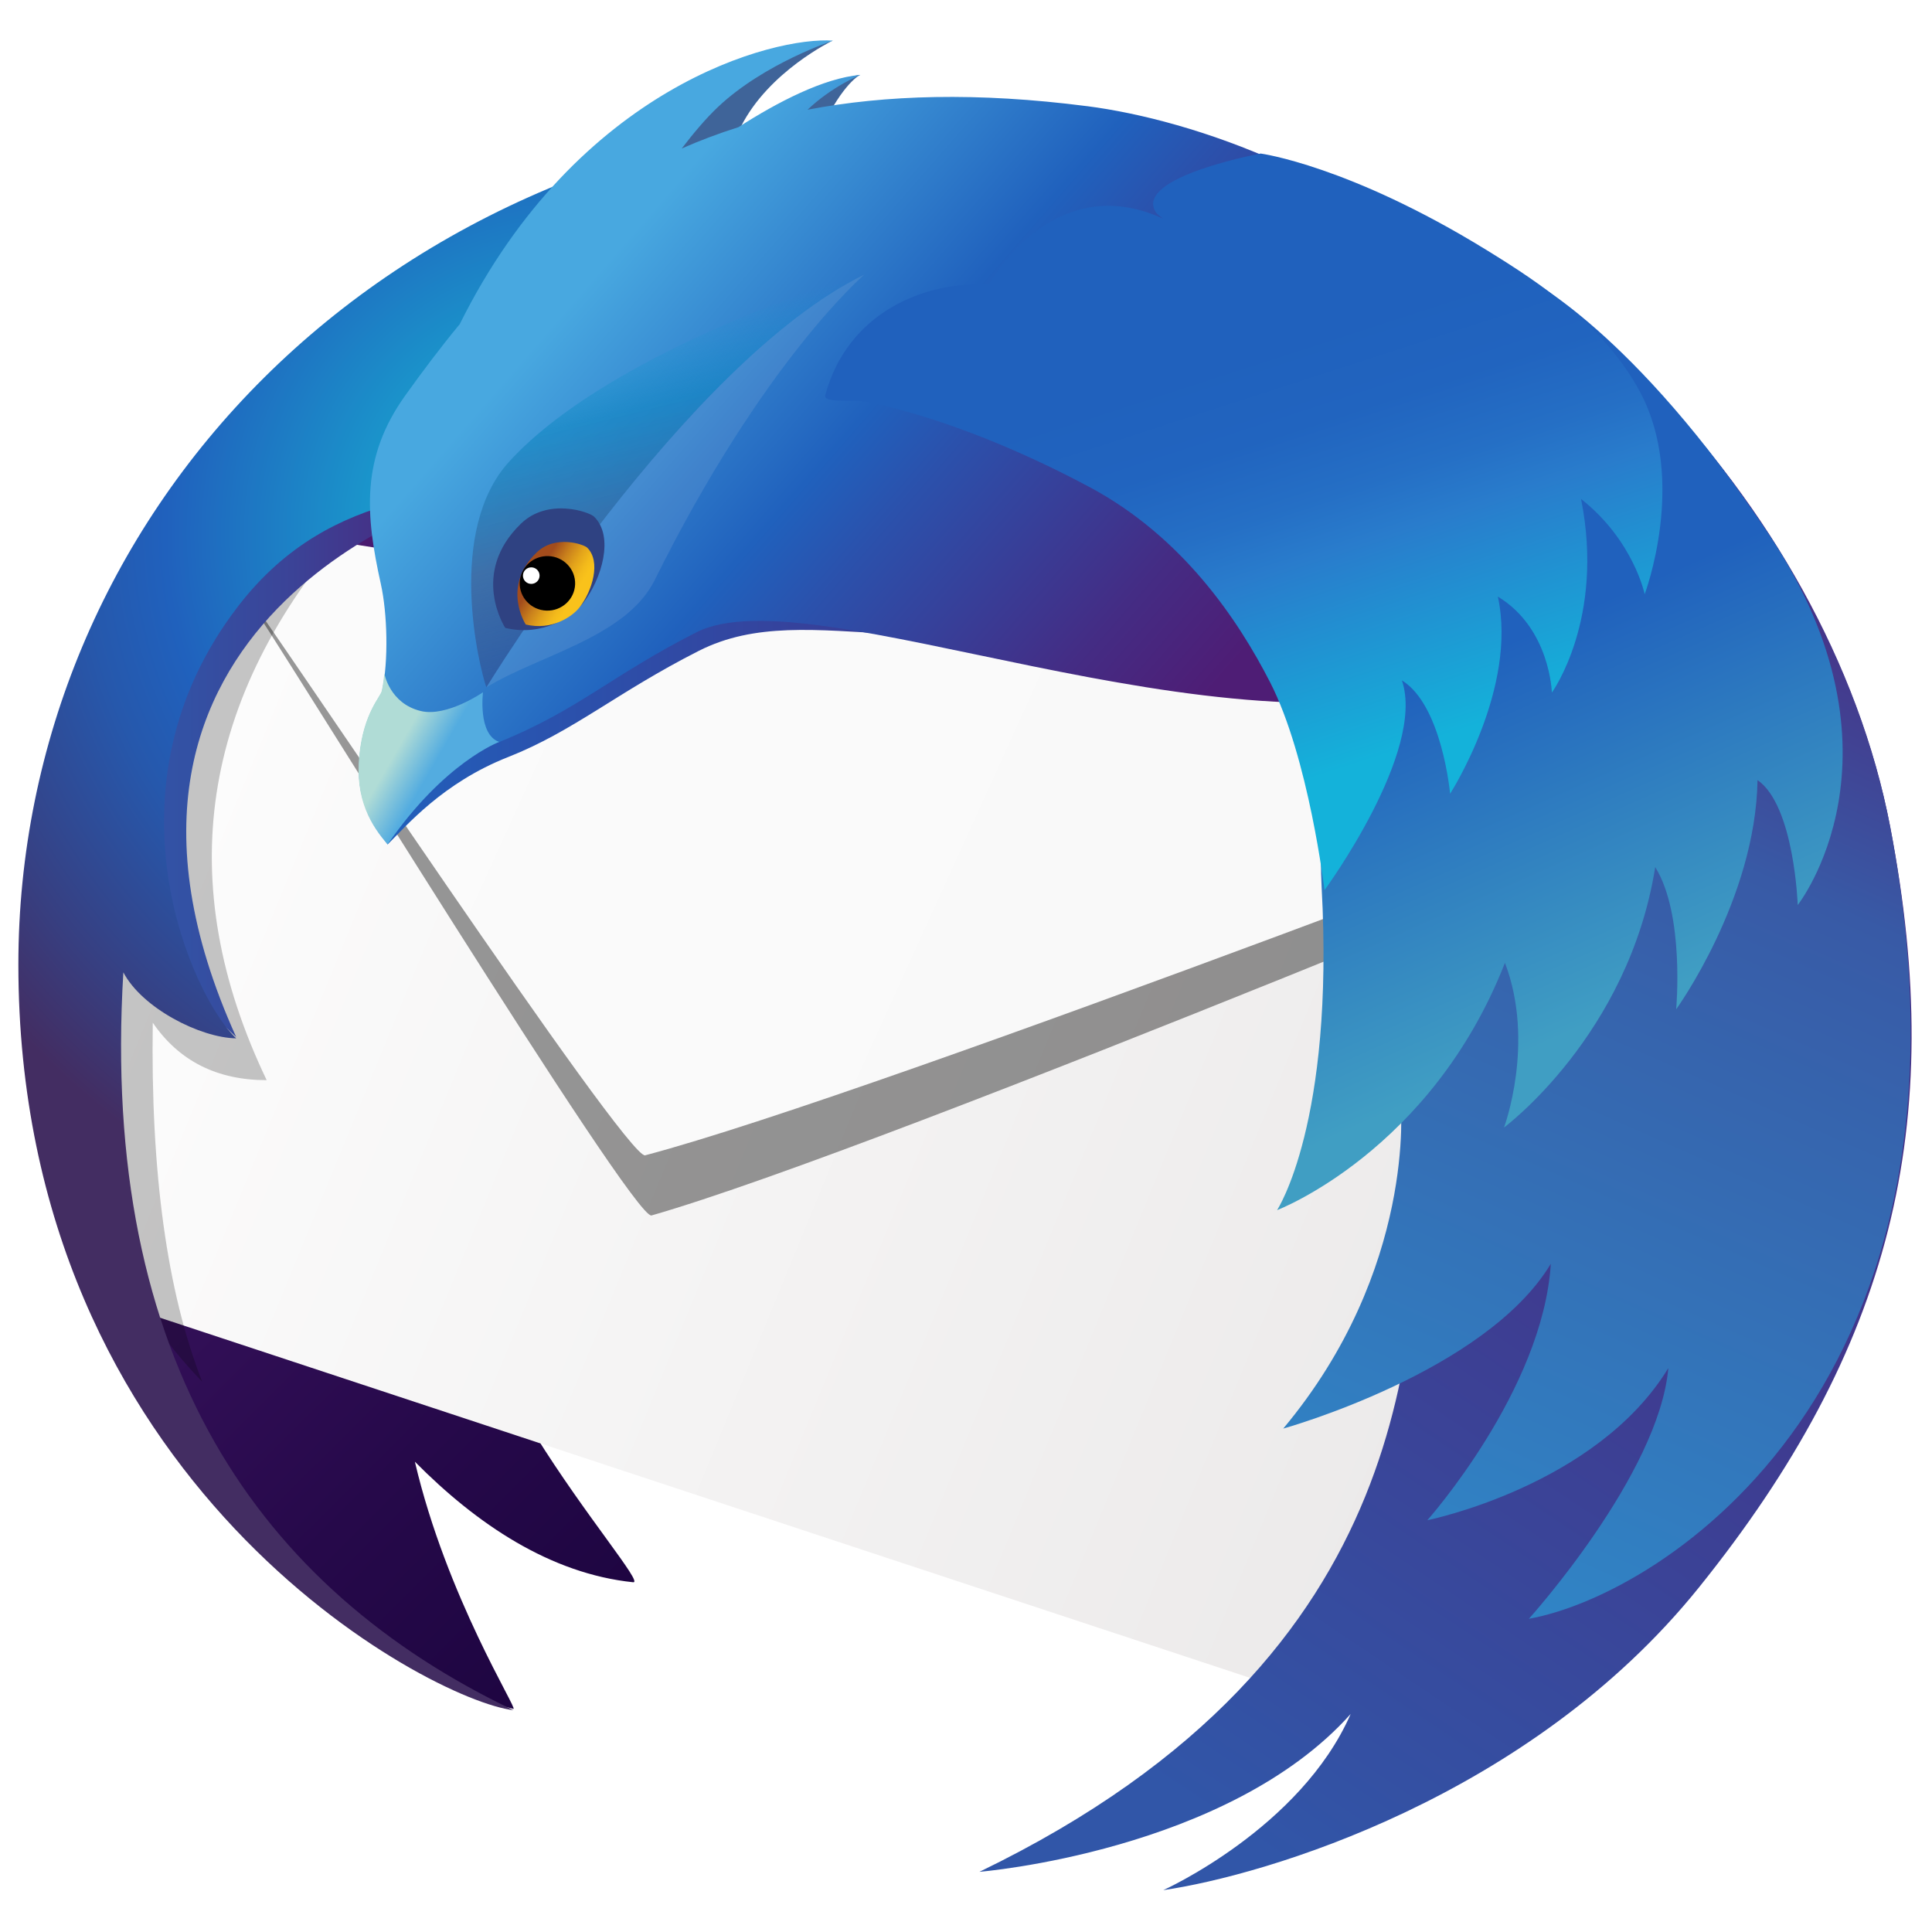 <!-- This Source Code Form is subject to the terms of the Mozilla Public
   - License, v. 2.0. If a copy of the MPL was not distributed with this
   - file, You can obtain one at http://mozilla.org/MPL/2.0/. -->
<svg fill="none" version="1.1" viewBox="0 0 526 526" xmlns="http://www.w3.org/2000/svg">
  <path d="m399.24 84.613c-30.266-19.646-68.973-26.005-90.336-28.226-22.863-2.375-42.72-1.956-60.186 0.591-1.48-0.019-2.951-0.077-4.439-0.077-1.136 0-2.255 0.048-3.396 0.06 0.469-0.57 0.795-0.923 0.795-0.923s-0.918 0.143-2.722 0.954c-5.671 0.091-11.314 0.286-16.875 0.664 7.746-8.437 14.091-12.859 14.091-12.859s-7.531 1.095-21.273 13.473c-6.537 0.597-12.984 1.39-19.323 2.375 14.439-19.418 29.544-27.594 29.544-27.594s-18.309-3.704-46.976 24.922c-2.399 2.396-4.624 4.886-6.775 7.409-83.553 20.092-143.35 73.708-143.35 136.72 0 12.357-3.817 25.948 0.298 39.519-1.645 21.68 1.858 80.837 1.858 80.837s22.619 121.64 109.6 142.79c1.381 0.325-18.174-30.325-26.823-67.289 16.842 17.024 36.912 30.486 59.439 32.82 2.766 0.284-12.867-17.92-26.559-39.893l197.65 66.175c103.38-44.123 91.342-40.147 113.54-64.037 48.899-52.598 55.745-82.444 43.427-170.56-8.335-59.483-52.514-118.4-101.21-137.86z" clip-rule="evenodd" fill="url(#paint0_linear_1643_13650)" fill-rule="evenodd"/>
  <path d="m52.352 140.17-29.515 166.76 16.366 50.388 326.7 107.94 60.588-255.99-374.13-69.097z" clip-rule="evenodd" fill="url(#paint1_linear_1643_13650)" fill-rule="evenodd"/>
  <g filter="url(#filter0_f_1643_13650)" opacity=".4">
    <path d="m58.092 143.78s1.586 8.841 8.935 18.627c7.305 9.875 105.42 169.92 110.35 168.51 64.275-18.384 297.48-116.19 297.48-116.19l-416.76-70.949z" clip-rule="evenodd" fill="#000" fill-rule="evenodd"/>
  </g>
  <path d="m56.36 141.92s1.586 8.155 8.935 17.182c7.305 9.109 105.42 156.74 110.35 155.44 64.275-16.957 297.48-107.18 297.48-107.18l-416.76-65.445z" clip-rule="evenodd" fill="url(#paint2_linear_1643_13650)" fill-rule="evenodd"/>
  <g filter="url(#filter1_f_1643_13650)" opacity=".223">
    <path d="m95.235 143.33c-40.836 46.707-48.379 96.958-22.629 150.75-13.529 0-23.867-5.213-31.014-15.641-0.603 40.753 3.888 73.349 13.473 97.79-11.108-11.701-18.136-22.191-21.084-31.472-11.726-36.913-11.677-90.268 0-131.37 10.227-35.997 44.096-82.656 61.254-88.432 6.547-2.204 6.547 3.92 0 18.371z" clip-rule="evenodd" fill="#000" fill-rule="evenodd"/>
  </g>
  <g clip-rule="evenodd" fill-rule="evenodd">
    <path d="m125.44 135.02s-112.96 32.874-61.13 147.33c0 0-23.767-21.625-37.918-49.274-0.637-1.238 23.587-86.757 23.587-86.757l75.461-11.297z" fill="url(#paint3_linear_1643_13650)"/>
    <path d="m64.31 282.7c-9.824-0.168-25.608-8.222-30.728-17.972-6.399 105.98 37.114 167.87 106.2 200.88-22.573-2.571-134.78-61.411-134.78-203 0-120.39 96.136-228.01 246.59-232.94 0.922 6.749-74.588 23.674-77.003 31.632-3.749 12.386-12.365 25.87-19.632 36.678-9.848 14.645 13.685 27.168-3.609 31.113-26.023 5.934-60.734 2.649-86.329 35.713-38.475 49.706-12.801 106.56-0.703 117.9z" fill="url(#paint4_radial_1643_13650)"/>
    <path d="m291.05 33.191c-97.434-7.429-147.58 31.312-179.77 76.361-11.724 16.398-10.44 31.456-6.404 49.647 1.735 7.766 3.488 11.487 1.376 19.403-1.165 4.368-0.971 8.446-2.417 11.022-2.002 3.561-4.55 7.454-5.404 13.849-2.133 15.968 3.555 21.054 7.109 26.425 5.064-4.996 14.955-16.756 32.79-23.781s29.569-17.582 51.921-28.915c30.54-15.478 66.336 8.004 134.21-14.095 20.885-6.801 68.882-77.454 80.276-80.167-31.732-34.869-85.715-47.619-113.68-49.749z" fill="url(#paint5_linear_1643_13650)"/>
    <path d="m226.68 11.067s-17.397 8.35-24.973 23.439c17.493-8.763 27.647-13.55 32.447-14.12 0 0-4.598 2.213-10.3 14.249 10.081-3.209 13.552-5.231 16.32-5.262 0 0-0.804 1.265-1.538 13.278-15.481-4.986-45.278 0.823-61.128 10.688-5.377-28.487 49.172-42.272 49.172-42.272z" fill="#3F6499"/>
    <path d="m295.91 28.9c-29.865-3.845-54.83-3.088-76.055 0.975 6.675-6.357 14.398-9.489 14.398-9.489-10.009 0.879-22.502 7.371-33.222 14.245-5.402 1.713-10.549 3.646-15.425 5.805 2.985-3.91 6.458-8.087 9.852-11.293 12.604-11.911 31.32-18.076 31.32-18.076-15.975-1.166-69.437 12.434-101.61 77.183-5.273 6.382-10.192 12.932-14.88 19.492-12.102 16.932-10.774 32.475-6.6 51.26 1.778 8.021 2.106 20.824 0.351 29.098-0.351 1.657-4.932 5.938-6.107 17.48-1.256 12.247 3.141 18.26 7.476 23.236 15.404-22.384 30.6-26.82 30.6-26.82 21.561-8.778 30.536-18.152 53.616-29.852 31.534-15.989 141.8 36.192 211.88 13.373 21.565-7.018-8.301-98.226 3.471-101.03-32.767-36.006-80.345-51.893-109.06-55.591z" fill="url(#paint6_linear_1643_13650)"/>
    <path d="m514.64 225.23c-17.274-89.677-100.39-171.26-167.22-175.78-29.662-2.008-20.553 13.106-39.112 18.862-79.982 24.804-81.205 39.285-81.205 39.285 169.59 7.921 172.16 174.36 126.74 216.46 12.78-2.962 26.637-18.488 39.363-42.863-1.528 10.228-2.839 22.774-4.747 36.772-5.819 42.715 1.718 131.94-121.8 191.65 0 0 67.567-5.488 101.07-42.968-13.625 31.136-51.013 47.955-51.013 47.955 27.514-3.999 99.789-25.192 145.83-82.408 52.109-64.763 67.78-125.52 52.091-206.97z" fill="url(#paint7_linear_1643_13650)"/>
    <path d="m349.37 388.94s55.094-15.306 72.849-44.868c-2.154 34.469-33.618 69.818-33.618 69.818s45.998-9.251 65.613-41.416c-2.555 29.025-37.968 68.252-37.968 68.252 36.204-6.457 127.17-63.56 98.397-215.5-16.994-89.729-100.39-171.26-167.22-175.78-29.661-2.008-20.553 13.106-39.112 18.862-79.982 24.804-81.205 39.285-81.205 39.285 169.59 7.921 214.66 96.121 126.74 214.11 12.78-2.964 17.904-9.943 27.505-21.365-4e-3 0 4.35 45.173-31.984 88.604z" fill="url(#paint8_linear_1643_13650)"/>
    <path d="m131.5 188.47s-9.85 6.846-16.981 5.102c-8.443-2.06-9.873-10.19-9.873-10.19-0.186 1.665-0.401 3.273-0.712 4.714-0.35 1.658-4.932 5.938-6.107 17.481-1.256 12.247 3.371 19.34 7.706 24.316 15.406-22.383 30.373-27.9 30.373-27.9-5.863-2.037-4.406-13.523-4.406-13.523z" fill="url(#paint9_linear_1643_13650)"/>
  </g>
  <g opacity=".6">
    <g opacity=".2">
      <path d="m346.28 49.234c2.308-0.595 11.732 0.423 17.916 3.179 6.187 2.756 16.85 7.63 8.32 9.75-8.532 2.12-13.437-1.271-17.704-4.876-4.266-3.605-14.291-6.571-8.532-8.054z" clip-rule="evenodd" fill="url(#paint10_linear_1643_13650)" fill-rule="evenodd" opacity=".2"/>
    </g>
  </g>
  <g clip-rule="evenodd" fill-rule="evenodd">
    <path d="m132.42 187.13s54.034-88.484 102.88-112.36c4.535-2.267-67.636 19.063-96.679 50.918-17.264 18.935-8.122 56.005-6.204 61.445z" fill="url(#paint11_linear_1643_13650)"/>
    <path d="m132.43 187.13c0.05-0.031 0.104-0.062 0.156-0.093 13.972-8.579 37.916-13.519 45.635-29.069 29.715-59.876 57.093-83.201 57.093-83.201-48.851 23.879-102.88 112.36-102.88 112.36z" fill="#F2F2F2" opacity=".1"/>
    <path d="m137.56 170.95s-9.739-14.848 4.285-28.388c7.401-7.135 18.616-3.171 19.912-1.887 5.519 5.438 2.05 16.916-2.918 23.412-2.807 3.659-10.976 9.354-21.279 6.863z" fill="#2F4282"/>
    <path d="m143.14 170.03s-6.729-10.265 2.968-19.619c5.106-4.928 12.86-2.19 13.759-1.306 3.811 3.758 1.411 11.691-2.02 16.177-1.939 2.537-7.587 6.47-14.707 4.748z" fill="url(#paint12_linear_1643_13650)"/>
    <path d="m156.58 159.08c-0.151 4.102-3.645 7.305-7.802 7.164-4.166-0.143-7.427-3.58-7.278-7.683 0.148-4.1 3.64-7.302 7.808-7.161 4.157 0.143 7.416 3.582 7.272 7.68z" fill="#000"/>
  </g>
  <path d="m144.64 158.97c1.25 0 2.264-1.009 2.264-2.254 0-1.244-1.014-2.253-2.264-2.253-1.251 0-2.265 1.009-2.265 2.253 0 1.245 1.014 2.254 2.265 2.254z" fill="#fff"/>
  <path d="m481.79 145.76c-37.049-55.95-66.402-70.167-66.402-70.167s1.349 40.755 21.919 60.412c2.35 2.247-24.616-17.488-24.616-17.488s-5.766 18.824 7.447 40.465c-3.838-5.059-6.378-6.975-6.378-6.975s-24.896 11.388-32.245 27.188c-3.794-7.105-6.64-11.291-6.64-11.291s-17.218 34.091-15.054 73.618c3.52 64.271-12.133 87.948-12.133 87.948s41.933-15.959 62.043-67.34c8.308 21.846-0.253 44.839-0.253 44.839s33.881-25.115 41.167-70.891c8.076 12.921 5.701 38.71 5.701 38.71s21.626-29.87 22.153-62.4c10.023 6.934 10.945 34.013 10.945 34.013s32.062-40.664-7.654-100.64z" clip-rule="evenodd" fill="url(#paint13_linear_1643_13650)" fill-rule="evenodd"/>
  <path d="m446.44 106.58c-9.673-17.891-26.742-29.293-41.745-38.522-37.407-23.022-61.465-26.256-61.465-26.256s-34.523 6.373-28.593 15.905c0.305 0.489 1.018 1.109 2.022 1.818-30.282-13.844-47.46 17.988-47.46 17.988-17.303-1.043-38.372 7.412-44.515 30.058-0.637 2.351 7.751 1.029 12.067 1.959 25.23 5.444 48.98 17.249 59.894 23.083 25.386 13.575 40.448 36.178 49.144 53.132 10.521 20.511 14.817 56.605 14.817 56.605s27.682-37.742 21.067-57.119c10.964 6.758 13.128 30.871 13.128 30.871s18.454-28.688 12.998-53.676c14.235 8.61 14.709 26.124 14.709 26.124s14.493-19.966 7.943-52.714c14.325 11.305 17.322 25.95 17.322 25.95s11.709-31.083-1.333-55.206z" clip-rule="evenodd" fill="url(#paint14_linear_1643_13650)" fill-rule="evenodd"/>
  <defs>
    <filter id="filter0_f_1643_13650" x="28.092" y="113.78" width="476.76" height="247.15" color-interpolation-filters="sRGB" filterUnits="userSpaceOnUse">
      <feFlood flood-opacity="0" result="BackgroundImageFix"/>
      <feBlend in="SourceGraphic" in2="BackgroundImageFix" result="shape"/>
      <feGaussianBlur result="effect1_foregroundBlur_1643_13650" stdDeviation="15"/>
    </filter>
    <filter id="filter1_f_1643_13650" x="15.204" y="114.52" width="94.941" height="271.71" color-interpolation-filters="sRGB" filterUnits="userSpaceOnUse">
      <feFlood flood-opacity="0" result="BackgroundImageFix"/>
      <feBlend in="SourceGraphic" in2="BackgroundImageFix" result="shape"/>
      <feGaussianBlur result="effect1_foregroundBlur_1643_13650" stdDeviation="5"/>
    </filter>
    <linearGradient id="paint0_linear_1643_13650" x1="421.46" x2="119.05" y1="397.51" y2="94.033" gradientUnits="userSpaceOnUse">
      <stop stop-color="#130036" offset="0"/>
      <stop stop-color="#18023B" offset=".23"/>
      <stop stop-color="#26094A" offset=".512"/>
      <stop stop-color="#3D1563" offset=".821"/>
      <stop stop-color="#4E1D75" offset="1"/>
    </linearGradient>
    <linearGradient id="paint1_linear_1643_13650" x1="35.806" x2="401.54" y1="260.61" y2="410.81" gradientUnits="userSpaceOnUse">
      <stop stop-color="#FCFCFC" offset="0"/>
      <stop stop-color="#EBE9E9" offset="1"/>
    </linearGradient>
    <linearGradient id="paint2_linear_1643_13650" x1="79.867" x2="288.57" y1="215.51" y2="310.43" gradientUnits="userSpaceOnUse">
      <stop stop-color="#FBFBFB" offset="0"/>
      <stop stop-color="#F9F9F9" offset="1"/>
    </linearGradient>
    <linearGradient id="paint3_linear_1643_13650" x1="26.379" x2="125.44" y1="208.68" y2="208.68" gradientUnits="userSpaceOnUse">
      <stop stop-color="#3156A8" offset="0"/>
      <stop stop-color="#3351A4" offset=".247"/>
      <stop stop-color="#3B4397" offset=".536"/>
      <stop stop-color="#472C82" offset=".845"/>
      <stop stop-color="#4E1D75" offset="1"/>
    </linearGradient>
    <radialGradient id="paint4_radial_1643_13650" cx="0" cy="0" r="1" gradientTransform="translate(157.73 144.36) scale(205.04 204.03)" gradientUnits="userSpaceOnUse">
      <stop stop-color="#14CDDA" offset="0"/>
      <stop stop-color="#2061BD" offset=".548"/>
      <stop stop-color="#2658AC" offset=".655"/>
      <stop stop-color="#373F81" offset=".864"/>
      <stop stop-color="#432D62" offset="1"/>
    </radialGradient>
    <linearGradient id="paint5_linear_1643_13650" x1="97.961" x2="404.73" y1="131.08" y2="131.08" gradientUnits="userSpaceOnUse">
      <stop stop-color="#2061BD" offset="0"/>
      <stop stop-color="#2B51AC" offset=".185"/>
      <stop stop-color="#442C84" offset=".683"/>
      <stop stop-color="#4E1D75" offset=".941"/>
    </linearGradient>
    <linearGradient id="paint6_linear_1643_13650" x1="143.12" x2="307.42" y1="89.965" y2="233.29" gradientUnits="userSpaceOnUse">
      <stop stop-color="#48A8E0" offset=".02"/>
      <stop stop-color="#2061BD" offset=".388"/>
      <stop stop-color="#2B51AC" offset=".497"/>
      <stop stop-color="#442C84" offset=".789"/>
      <stop stop-color="#4E1D75" offset=".941"/>
    </linearGradient>
    <linearGradient id="paint7_linear_1643_13650" x1="244.82" x2="577.58" y1="710.82" y2="215.76" gradientUnits="userSpaceOnUse">
      <stop stop-color="#3156A8" offset=".379"/>
      <stop stop-color="#4E1D75" offset="1"/>
    </linearGradient>
    <linearGradient id="paint8_linear_1643_13650" x1="281.11" x2="491.21" y1="588.93" y2="115.39" gradientUnits="userSpaceOnUse">
      <stop stop-color="#29ABE2" offset="0"/>
      <stop stop-color="#385AA6" offset=".773"/>
      <stop stop-color="#414293" offset=".858"/>
      <stop stop-color="#4E1D75" offset="1"/>
    </linearGradient>
    <linearGradient id="paint9_linear_1643_13650" x1="109.37" x2="118.73" y1="201.88" y2="207.29" gradientUnits="userSpaceOnUse">
      <stop stop-color="#B0DCD6" offset="0"/>
      <stop stop-color="#53ACE0" offset="1"/>
    </linearGradient>
    <linearGradient id="paint10_linear_1643_13650" x1="372.79" x2="348.67" y1="56.522" y2="51.407" gradientUnits="userSpaceOnUse">
      <stop stop-color="#3092B9" offset="0"/>
      <stop stop-color="#258DB6" offset=".22"/>
      <stop stop-color="#1685B1" offset=".656"/>
      <stop stop-color="#1082AF" offset="1"/>
    </linearGradient>
    <linearGradient id="paint11_linear_1643_13650" x1="174.45" x2="194.7" y1="89.868" y2="171.39" gradientUnits="userSpaceOnUse">
      <stop stop-color="#1398D1" stop-opacity="0" offset=".007"/>
      <stop stop-color="#1187C2" stop-opacity=".62" offset=".248"/>
      <stop stop-color="#3F6499" stop-opacity=".71" offset=".642"/>
      <stop stop-color="#2F4282" stop-opacity=".5" offset="1"/>
    </linearGradient>
    <linearGradient id="paint12_linear_1643_13650" x1="155.98" x2="146.11" y1="162.79" y2="156.84" gradientUnits="userSpaceOnUse">
      <stop stop-color="#F9C21B" offset="0"/>
      <stop stop-color="#F3BA1B" offset=".148"/>
      <stop stop-color="#E3A41B" offset=".379"/>
      <stop stop-color="#C9801C" offset=".663"/>
      <stop stop-color="#A44E1C" offset=".988"/>
      <stop stop-color="#A34C1C" offset="1"/>
    </linearGradient>
    <linearGradient id="paint13_linear_1643_13650" x1="428.5" x2="360.29" y1="280.84" y2="127.36" gradientUnits="userSpaceOnUse">
      <stop stop-color="#409EC3" offset="0"/>
      <stop stop-color="#2061BD" offset=".62"/>
    </linearGradient>
    <linearGradient id="paint14_linear_1643_13650" x1="374.34" x2="330.55" y1="206.53" y2="71.455" gradientUnits="userSpaceOnUse">
      <stop stop-color="#14B2DA" offset="0"/>
      <stop stop-color="#297CCC" offset=".403"/>
      <stop stop-color="#256FC5" offset=".508"/>
      <stop stop-color="#2164BF" offset=".649"/>
      <stop stop-color="#2061BD" offset=".816"/>
      <stop stop-color="#2061BD" offset=".984"/>
    </linearGradient>
  </defs>
</svg>
